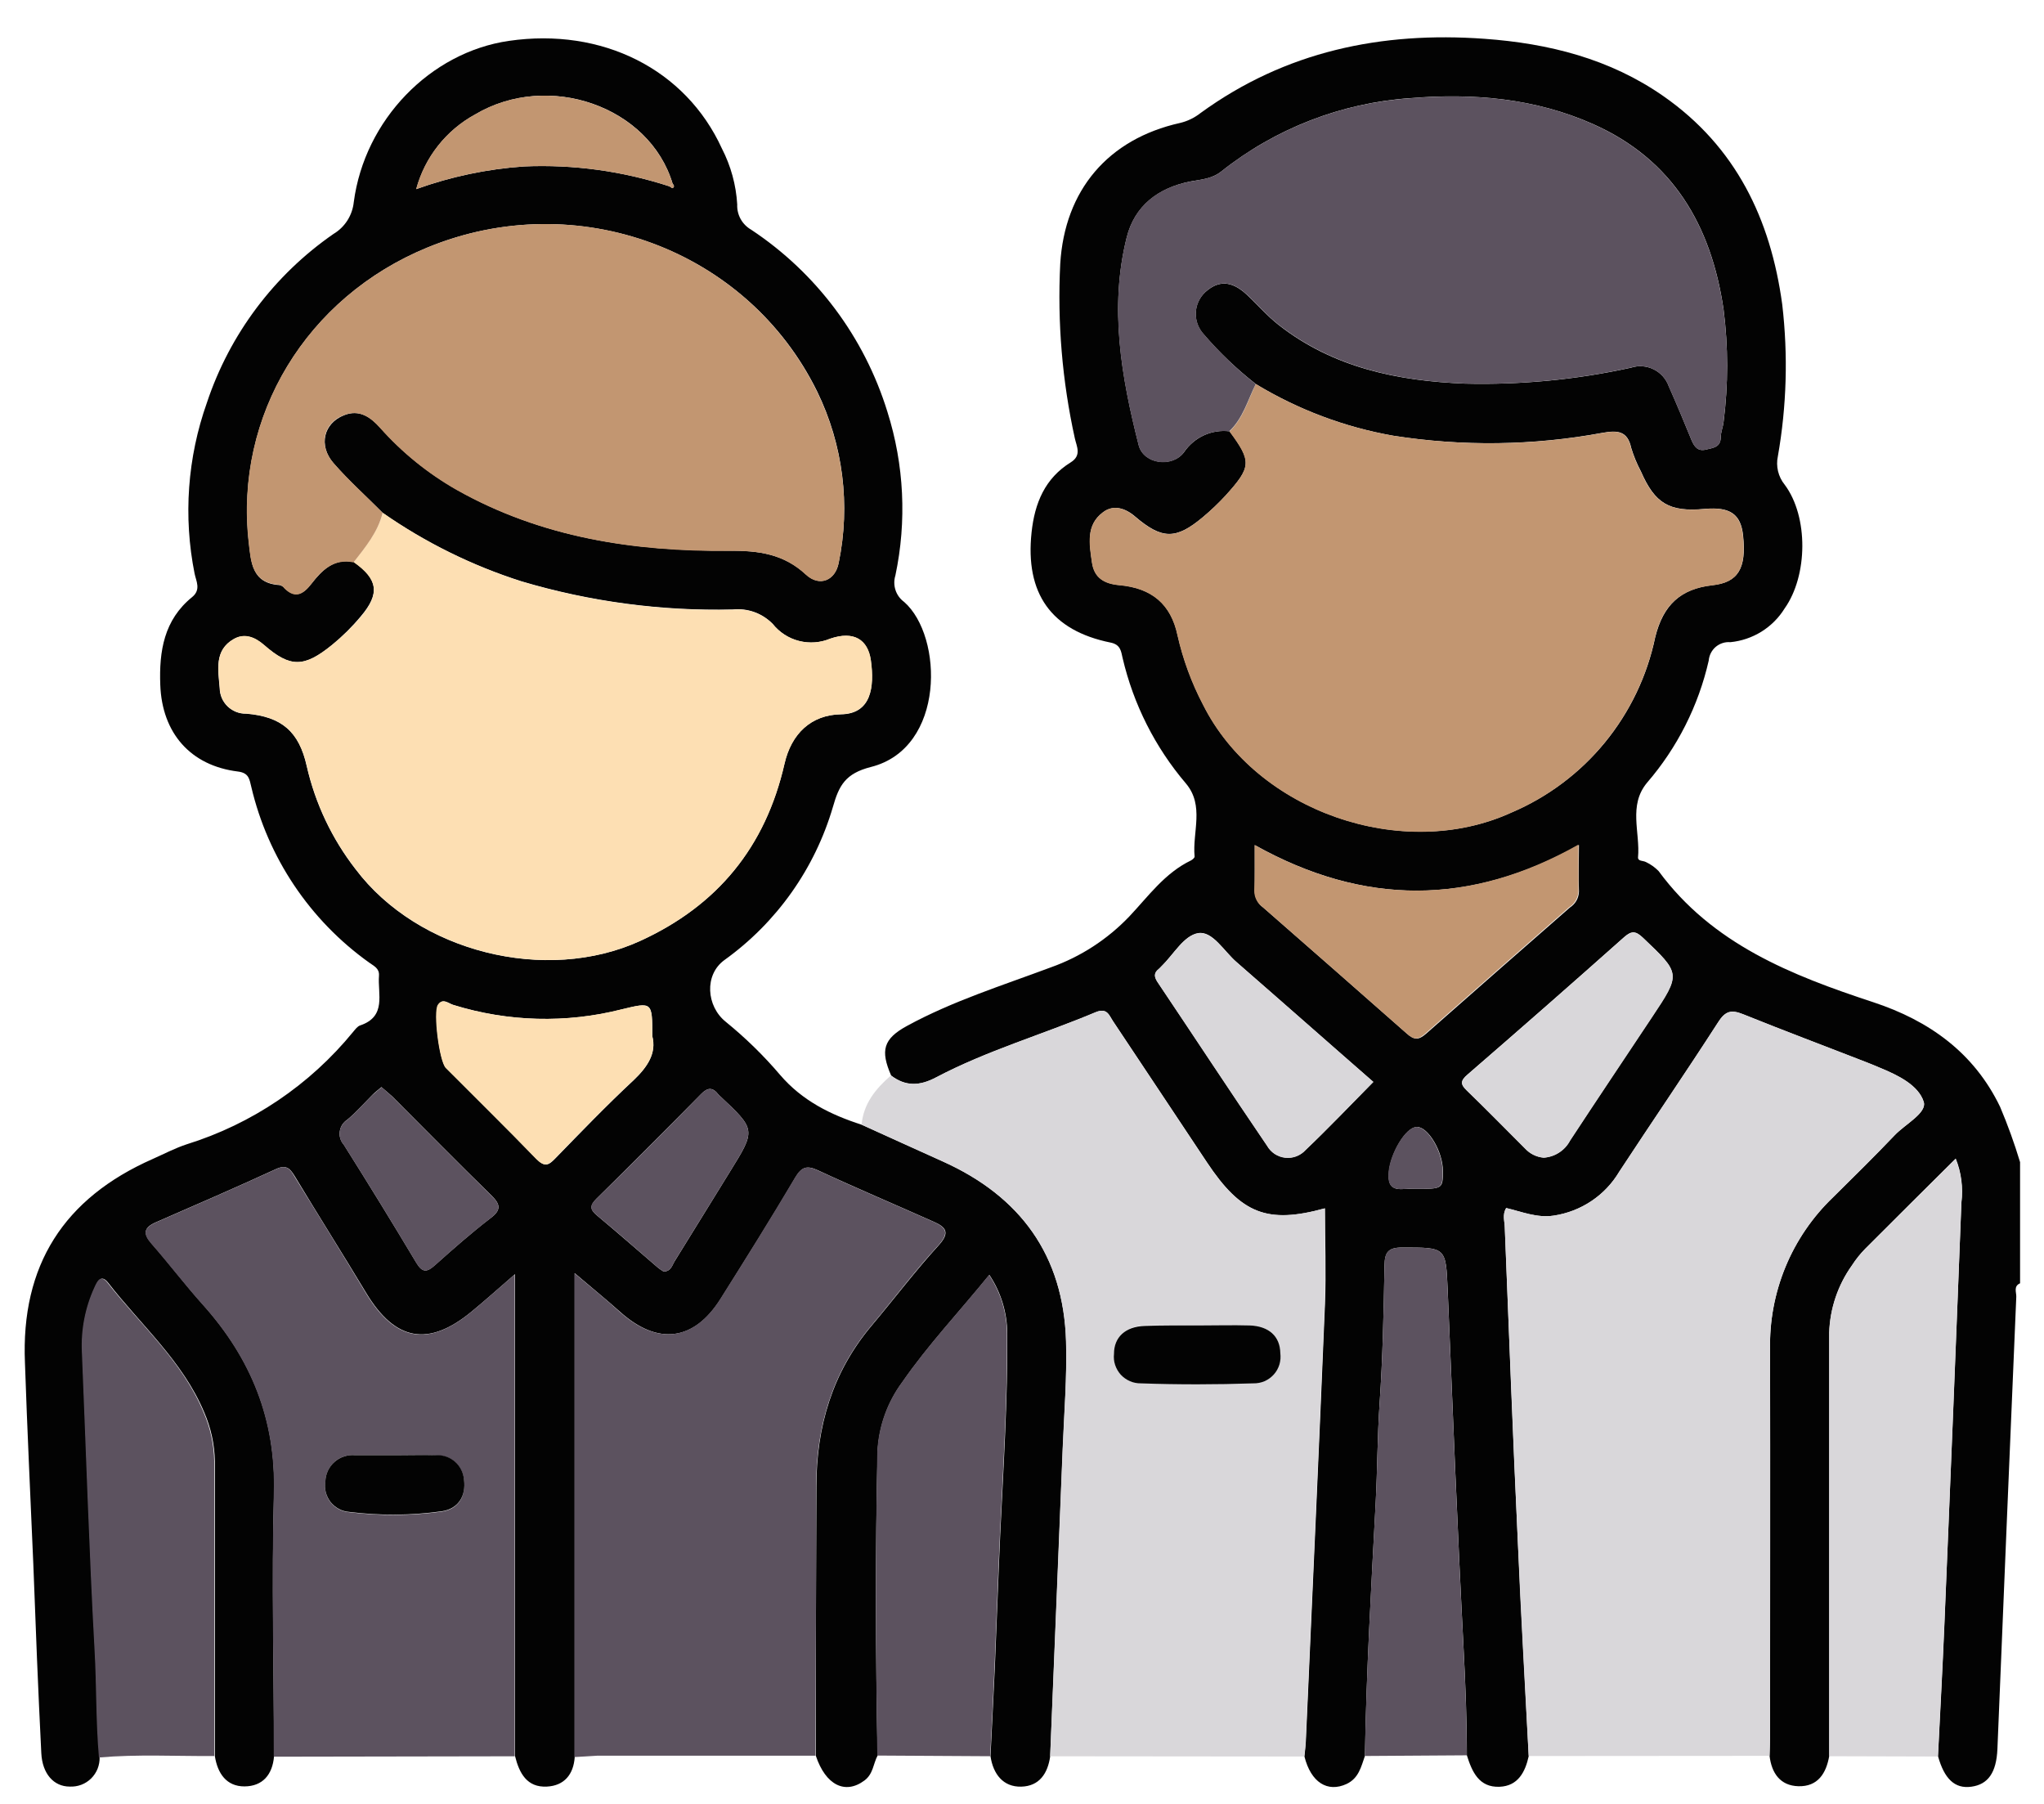 <svg width="34" height="30" viewBox="0 0 34 30" fill="none" xmlns="http://www.w3.org/2000/svg">
<g id="Analistas">
<path id="Vector" d="M22.704 29.203C22.641 29.382 22.602 29.572 22.4 29.668C22.081 29.816 21.805 29.641 21.698 29.211C21.706 29.125 21.718 29.039 21.722 28.953C21.83 26.532 21.94 24.111 22.04 21.688C22.061 21.157 22.04 20.626 22.04 20.095C21.085 20.36 20.649 20.189 20.078 19.331C19.558 18.548 19.038 17.766 18.516 16.984C18.45 16.886 18.419 16.753 18.225 16.834C17.342 17.204 16.416 17.471 15.569 17.919C15.303 18.061 15.064 18.07 14.823 17.886C14.643 17.471 14.69 17.278 15.088 17.061C15.848 16.647 16.674 16.389 17.479 16.088C17.975 15.912 18.423 15.621 18.786 15.24C19.101 14.907 19.375 14.519 19.81 14.31C19.835 14.297 19.873 14.265 19.871 14.245C19.832 13.839 20.038 13.399 19.727 13.03C19.214 12.428 18.853 11.712 18.673 10.941C18.648 10.835 18.642 10.721 18.476 10.687C17.483 10.487 17.051 9.867 17.159 8.855C17.211 8.366 17.382 7.954 17.811 7.689C17.997 7.573 17.908 7.423 17.879 7.29C17.669 6.338 17.587 5.363 17.636 4.389C17.709 3.161 18.433 2.312 19.628 2.045C19.753 2.016 19.871 1.958 19.972 1.878C21.384 0.853 22.977 0.522 24.691 0.645C25.762 0.722 26.778 0.977 27.671 1.6C28.874 2.44 29.453 3.642 29.646 5.065C29.744 5.906 29.72 6.756 29.573 7.589C29.555 7.671 29.557 7.756 29.576 7.837C29.596 7.919 29.633 7.995 29.686 8.06C30.084 8.592 30.072 9.574 29.686 10.118C29.589 10.275 29.457 10.407 29.3 10.505C29.143 10.602 28.966 10.662 28.782 10.68C28.694 10.672 28.607 10.701 28.539 10.758C28.472 10.816 28.43 10.898 28.423 10.986C28.252 11.737 27.9 12.434 27.397 13.017C27.081 13.397 27.286 13.846 27.247 14.261C27.247 14.326 27.331 14.31 27.38 14.337C27.458 14.374 27.528 14.424 27.589 14.486C28.482 15.701 29.797 16.219 31.159 16.667C32.088 16.973 32.836 17.506 33.27 18.408C33.397 18.708 33.508 19.015 33.602 19.327V21.342C33.489 21.391 33.542 21.492 33.539 21.567C33.432 24.075 33.328 26.582 33.225 29.089C33.208 29.479 33.07 29.676 32.792 29.714C32.515 29.753 32.341 29.581 32.237 29.206C32.273 28.482 32.313 27.758 32.343 27.034C32.44 24.689 32.535 22.342 32.627 19.995C32.657 19.748 32.625 19.498 32.532 19.267C32.022 19.774 31.524 20.267 31.03 20.763C30.946 20.848 30.871 20.941 30.807 21.041C30.572 21.369 30.441 21.759 30.428 22.161C30.428 24.509 30.428 26.856 30.428 29.2C30.378 29.492 30.238 29.715 29.914 29.706C29.613 29.697 29.469 29.49 29.435 29.201C29.435 29.082 29.444 28.964 29.444 28.844C29.444 26.711 29.444 24.578 29.444 22.445C29.433 21.974 29.52 21.506 29.7 21.07C29.88 20.634 30.149 20.24 30.489 19.914C30.836 19.571 31.183 19.23 31.518 18.878C31.694 18.693 32.059 18.507 31.999 18.322C31.912 18.049 31.576 17.883 31.279 17.761C31.2 17.728 31.121 17.693 31.04 17.663C30.358 17.397 29.672 17.14 28.992 16.866C28.802 16.789 28.701 16.807 28.581 16.999C28.043 17.834 27.48 18.655 26.935 19.486C26.819 19.682 26.66 19.849 26.471 19.975C26.282 20.101 26.067 20.184 25.842 20.217C25.567 20.258 25.311 20.152 25.055 20.09C24.987 20.201 25.027 20.31 25.031 20.415C25.101 22.156 25.163 23.897 25.248 25.638C25.302 26.833 25.368 28.015 25.429 29.204C25.371 29.47 25.25 29.703 24.944 29.715C24.602 29.729 24.486 29.466 24.4 29.192C24.4 28.609 24.377 28.027 24.347 27.444C24.243 25.452 24.165 23.452 24.081 21.456C24.05 20.737 24.056 20.747 23.323 20.747C23.093 20.747 23.034 20.825 23.03 21.044C23.016 21.812 23.001 22.579 22.948 23.345C22.911 23.894 22.912 24.445 22.883 24.995C22.809 26.398 22.728 27.799 22.704 29.203ZM20.89 6.387C20.575 6.141 20.285 5.865 20.025 5.562C19.935 5.466 19.886 5.338 19.89 5.207C19.894 5.075 19.95 4.95 20.046 4.86C20.267 4.658 20.486 4.668 20.733 4.895C20.915 5.064 21.078 5.255 21.273 5.407C22.182 6.117 23.254 6.336 24.368 6.38C25.296 6.403 26.223 6.314 27.129 6.115C27.254 6.074 27.39 6.084 27.507 6.142C27.625 6.2 27.715 6.302 27.759 6.425C27.891 6.722 28.015 7.02 28.138 7.321C28.185 7.432 28.245 7.511 28.38 7.476C28.492 7.447 28.62 7.443 28.623 7.273C28.623 7.188 28.66 7.104 28.67 7.019C28.749 6.397 28.749 5.767 28.67 5.145C28.465 3.748 27.825 2.652 26.498 2.063C25.533 1.634 24.506 1.546 23.459 1.632C22.311 1.711 21.213 2.137 20.312 2.854C20.159 2.975 19.973 2.987 19.795 3.019C19.264 3.126 18.873 3.424 18.742 3.949C18.45 5.115 18.653 6.265 18.941 7.402C19.023 7.723 19.503 7.78 19.695 7.52C19.778 7.398 19.892 7.301 20.026 7.239C20.16 7.178 20.308 7.155 20.454 7.173C20.823 7.673 20.82 7.763 20.384 8.244C20.266 8.371 20.141 8.49 20.008 8.601C19.561 8.975 19.33 8.973 18.879 8.588C18.711 8.444 18.516 8.392 18.348 8.519C18.061 8.732 18.122 9.05 18.166 9.357C18.203 9.609 18.369 9.707 18.618 9.73C19.162 9.778 19.48 10.047 19.589 10.567C19.68 10.967 19.822 11.354 20.013 11.718C20.905 13.498 23.333 14.338 25.142 13.512C25.746 13.255 26.279 12.856 26.695 12.349C27.111 11.841 27.399 11.241 27.533 10.598C27.666 10.057 27.96 9.791 28.484 9.732C28.91 9.686 29.053 9.456 28.995 8.908C28.958 8.55 28.779 8.426 28.358 8.463C27.768 8.517 27.53 8.376 27.295 7.839C27.229 7.714 27.175 7.584 27.134 7.449C27.072 7.16 26.902 7.155 26.656 7.198C25.507 7.411 24.33 7.427 23.175 7.246C22.367 7.104 21.592 6.812 20.89 6.387ZM20.872 14.054C20.872 14.344 20.872 14.585 20.872 14.819C20.872 14.873 20.884 14.926 20.909 14.973C20.933 15.021 20.969 15.062 21.013 15.093C21.81 15.79 22.607 16.487 23.404 17.191C23.529 17.303 23.602 17.295 23.722 17.191C24.519 16.487 25.316 15.791 26.113 15.093C26.158 15.064 26.195 15.025 26.222 14.979C26.248 14.933 26.263 14.88 26.264 14.827C26.255 14.584 26.264 14.341 26.264 14.053C24.454 15.062 22.688 15.068 20.872 14.054ZM25.679 19.253C25.77 19.246 25.858 19.217 25.935 19.166C26.012 19.116 26.074 19.047 26.116 18.966C26.566 18.28 27.023 17.599 27.477 16.916C27.962 16.189 27.958 16.192 27.331 15.596C27.211 15.483 27.144 15.471 27.016 15.584C26.153 16.352 25.284 17.114 24.41 17.87C24.288 17.975 24.292 18.035 24.401 18.136C24.728 18.45 25.044 18.776 25.365 19.096C25.446 19.186 25.558 19.242 25.679 19.253ZM22.845 17.993C22.082 17.329 21.332 16.665 20.571 16.001C20.362 15.822 20.172 15.478 19.931 15.518C19.689 15.558 19.521 15.874 19.321 16.068C19.305 16.082 19.292 16.101 19.274 16.114C19.189 16.182 19.199 16.247 19.257 16.335C19.866 17.24 20.463 18.151 21.077 19.053C21.108 19.108 21.152 19.155 21.204 19.189C21.257 19.224 21.317 19.245 21.38 19.252C21.442 19.259 21.506 19.251 21.564 19.229C21.623 19.206 21.676 19.17 21.718 19.124C22.098 18.762 22.462 18.379 22.845 17.993ZM23.539 19.772C24 19.772 24 19.772 24.001 19.473C24.001 19.15 23.753 18.735 23.566 18.742C23.378 18.75 23.134 19.183 23.104 19.476C23.057 19.885 23.341 19.749 23.537 19.772H23.539Z" fill="#030303"/>
<path id="Vector_2" d="M17.469 29.208C17.429 29.492 17.29 29.705 16.988 29.713C16.687 29.721 16.52 29.504 16.476 29.207C16.501 28.699 16.527 28.192 16.55 27.683C16.581 26.96 16.605 26.236 16.638 25.512C16.691 24.399 16.763 23.286 16.755 22.172C16.752 21.826 16.649 21.489 16.457 21.202C15.962 21.813 15.441 22.363 15.011 22.985C14.764 23.318 14.621 23.716 14.598 24.131C14.558 25.819 14.565 27.508 14.598 29.196C14.526 29.329 14.526 29.502 14.38 29.61C14.059 29.85 13.733 29.688 13.57 29.198C13.57 27.705 13.573 26.212 13.58 24.719C13.58 23.726 13.846 22.823 14.495 22.051C14.871 21.605 15.223 21.138 15.616 20.708C15.812 20.492 15.728 20.405 15.53 20.318C14.89 20.032 14.243 19.759 13.608 19.464C13.417 19.375 13.333 19.409 13.227 19.587C12.829 20.265 12.406 20.934 11.987 21.602C11.543 22.305 10.941 22.378 10.315 21.817C10.086 21.613 9.848 21.419 9.56 21.174V29.221C9.54 29.512 9.384 29.697 9.098 29.712C8.765 29.73 8.637 29.488 8.567 29.204V21.19C8.284 21.435 8.067 21.63 7.843 21.814C7.126 22.404 6.575 22.303 6.092 21.504C5.702 20.855 5.296 20.214 4.908 19.569C4.833 19.448 4.775 19.363 4.605 19.436C3.941 19.741 3.266 20.035 2.594 20.327C2.387 20.417 2.378 20.517 2.525 20.684C2.817 21.016 3.084 21.371 3.38 21.7C4.177 22.591 4.593 23.607 4.558 24.828C4.517 26.289 4.558 27.75 4.558 29.211C4.532 29.514 4.369 29.707 4.067 29.709C3.766 29.71 3.618 29.491 3.574 29.204C3.574 27.57 3.574 25.937 3.574 24.303C3.569 24.021 3.508 23.742 3.395 23.484C3.039 22.637 2.347 22.039 1.801 21.335C1.68 21.18 1.623 21.316 1.579 21.412C1.426 21.747 1.355 22.115 1.372 22.484C1.441 24.136 1.492 25.79 1.583 27.442C1.617 28.035 1.603 28.63 1.657 29.224C1.659 29.29 1.647 29.355 1.623 29.416C1.599 29.476 1.562 29.531 1.516 29.577C1.469 29.623 1.413 29.659 1.352 29.682C1.291 29.705 1.225 29.715 1.16 29.712C0.894 29.712 0.704 29.499 0.687 29.156C0.634 28.107 0.593 27.058 0.554 26.009C0.506 24.894 0.453 23.78 0.415 22.666C0.346 21.043 1.062 19.926 2.541 19.274C2.728 19.191 2.912 19.094 3.104 19.031C4.19 18.693 5.153 18.043 5.873 17.162C5.908 17.121 5.945 17.068 5.992 17.053C6.435 16.903 6.28 16.531 6.304 16.226C6.313 16.102 6.216 16.064 6.14 16.008C5.154 15.304 4.457 14.265 4.18 13.086C4.149 12.963 4.144 12.854 3.958 12.831C3.168 12.734 2.695 12.19 2.666 11.39C2.645 10.829 2.728 10.308 3.197 9.929C3.347 9.806 3.262 9.663 3.237 9.54C3.047 8.591 3.118 7.608 3.442 6.696C3.821 5.558 4.561 4.573 5.548 3.89C5.642 3.834 5.721 3.757 5.78 3.664C5.838 3.572 5.874 3.468 5.885 3.359C6.066 1.991 7.16 0.869 8.464 0.68C10.016 0.454 11.405 1.15 12.008 2.47C12.157 2.759 12.244 3.076 12.263 3.4C12.259 3.485 12.279 3.569 12.32 3.643C12.361 3.717 12.422 3.778 12.495 3.82C13.578 4.537 14.378 5.607 14.761 6.848C15.04 7.729 15.085 8.667 14.894 9.57C14.869 9.65 14.87 9.735 14.896 9.814C14.922 9.894 14.973 9.962 15.04 10.011C15.691 10.582 15.728 12.442 14.488 12.755C14.062 12.863 13.956 13.063 13.855 13.419C13.554 14.446 12.919 15.343 12.049 15.967C11.712 16.212 11.749 16.734 12.072 16.993C12.399 17.259 12.702 17.554 12.975 17.875C13.343 18.305 13.816 18.539 14.334 18.705C14.784 18.909 15.233 19.114 15.683 19.316C16.974 19.897 17.692 20.878 17.733 22.307C17.751 22.901 17.702 23.503 17.678 24.09C17.61 25.796 17.54 27.502 17.469 29.208ZM11.139 3.1C11.157 3.11 11.181 3.133 11.188 3.129C11.226 3.106 11.21 3.079 11.188 3.053C10.803 1.769 9.121 1.179 7.901 1.905C7.663 2.035 7.454 2.212 7.286 2.425C7.118 2.638 6.995 2.883 6.924 3.145C7.502 2.937 8.106 2.81 8.718 2.768C9.539 2.732 10.359 2.845 11.139 3.1ZM5.883 9.342C6.29 9.629 6.322 9.873 6.003 10.248C5.858 10.423 5.697 10.583 5.521 10.727C5.061 11.101 4.828 11.106 4.391 10.727C4.237 10.594 4.064 10.528 3.889 10.628C3.558 10.814 3.63 11.148 3.654 11.443C3.655 11.5 3.667 11.557 3.689 11.609C3.712 11.662 3.745 11.709 3.786 11.749C3.827 11.788 3.876 11.819 3.929 11.84C3.982 11.861 4.039 11.871 4.096 11.869C4.685 11.919 4.976 12.167 5.102 12.742C5.244 13.365 5.521 13.949 5.913 14.454C6.953 15.834 9.079 16.365 10.648 15.649C11.936 15.061 12.733 14.085 13.048 12.705C13.162 12.204 13.487 11.888 13.989 11.88C14.492 11.872 14.547 11.432 14.485 10.984C14.436 10.637 14.201 10.488 13.81 10.622C13.645 10.691 13.463 10.704 13.29 10.659C13.117 10.615 12.964 10.515 12.853 10.375C12.767 10.288 12.663 10.22 12.548 10.179C12.433 10.138 12.31 10.123 12.188 10.136C10.999 10.164 9.813 10.006 8.673 9.667C7.851 9.405 7.074 9.022 6.366 8.529C6.092 8.254 5.804 7.998 5.548 7.703C5.292 7.408 5.385 7.039 5.722 6.906C5.976 6.803 6.162 6.935 6.321 7.109C6.688 7.522 7.121 7.872 7.601 8.145C9.01 8.942 10.55 9.171 12.131 9.157C12.623 9.157 13.039 9.213 13.409 9.556C13.632 9.764 13.895 9.653 13.951 9.359C14.15 8.397 14.024 7.396 13.594 6.513C12.432 4.146 9.593 3.095 7.111 4.116C5.095 4.943 3.901 6.917 4.139 9.019C4.177 9.353 4.191 9.701 4.65 9.73C4.682 9.737 4.711 9.754 4.732 9.779C4.913 9.958 5.046 9.879 5.179 9.709C5.355 9.485 5.552 9.28 5.883 9.346V9.342ZM10.851 17.227C10.851 16.661 10.851 16.661 10.349 16.785C9.424 17.021 8.453 16.995 7.541 16.712C7.459 16.686 7.366 16.592 7.289 16.712C7.212 16.831 7.308 17.652 7.422 17.762C7.924 18.267 8.434 18.766 8.929 19.278C9.062 19.41 9.122 19.384 9.233 19.27C9.662 18.829 10.09 18.384 10.54 17.965C10.774 17.742 10.924 17.513 10.851 17.231V17.227ZM6.347 18.077C6.288 18.128 6.237 18.165 6.193 18.21C6.061 18.343 5.928 18.494 5.779 18.62C5.745 18.642 5.716 18.67 5.694 18.703C5.672 18.737 5.658 18.775 5.652 18.815C5.646 18.855 5.649 18.895 5.661 18.934C5.673 18.972 5.692 19.007 5.719 19.037C6.128 19.686 6.53 20.339 6.924 20.998C7.03 21.176 7.107 21.156 7.241 21.035C7.539 20.769 7.84 20.504 8.156 20.261C8.336 20.128 8.33 20.033 8.176 19.883C7.62 19.339 7.074 18.784 6.524 18.234C6.471 18.185 6.413 18.138 6.347 18.081V18.077ZM11.037 21.146C11.162 21.146 11.179 21.044 11.222 20.975C11.53 20.48 11.834 19.983 12.142 19.486C12.575 18.788 12.575 18.789 11.972 18.224L11.95 18.202C11.857 18.082 11.774 18.08 11.663 18.194C11.086 18.779 10.506 19.36 9.921 19.936C9.806 20.051 9.814 20.117 9.932 20.215C10.272 20.498 10.605 20.791 10.941 21.079C10.972 21.103 11.004 21.126 11.037 21.146Z" fill="#030303"/>
<path id="Vector_3" d="M25.428 29.204C25.367 28.015 25.295 26.827 25.247 25.638C25.169 23.897 25.1 22.156 25.03 20.415C25.03 20.31 24.986 20.201 25.053 20.09C25.319 20.152 25.566 20.258 25.841 20.217C26.066 20.184 26.281 20.101 26.47 19.975C26.659 19.849 26.818 19.682 26.934 19.486C27.479 18.655 28.042 17.834 28.58 16.999C28.701 16.813 28.801 16.794 28.991 16.866C29.671 17.141 30.357 17.397 31.039 17.663C31.12 17.693 31.199 17.728 31.278 17.761C31.575 17.883 31.911 18.049 31.998 18.322C32.058 18.507 31.693 18.693 31.517 18.878C31.181 19.23 30.835 19.571 30.488 19.914C30.148 20.24 29.879 20.634 29.699 21.07C29.52 21.506 29.432 21.974 29.443 22.445C29.45 24.578 29.443 26.711 29.443 28.844C29.443 28.964 29.443 29.082 29.434 29.201L25.428 29.204Z" fill="#D9D7DA"/>
<path id="Vector_4" d="M17.468 29.208C17.537 27.502 17.606 25.795 17.676 24.088C17.7 23.494 17.749 22.893 17.732 22.306C17.691 20.877 16.972 19.895 15.681 19.315C15.231 19.113 14.782 18.907 14.332 18.704C14.363 18.353 14.567 18.106 14.818 17.887C15.06 18.072 15.292 18.062 15.565 17.92C16.416 17.473 17.342 17.206 18.221 16.835C18.415 16.754 18.445 16.887 18.512 16.985C19.034 17.766 19.555 18.549 20.073 19.332C20.645 20.19 21.08 20.356 22.035 20.096C22.035 20.627 22.054 21.158 22.035 21.689C21.936 24.112 21.825 26.533 21.718 28.954C21.718 29.041 21.702 29.126 21.694 29.212L17.468 29.208ZM19.946 22.043C19.645 22.043 19.343 22.035 19.042 22.043C18.74 22.051 18.533 22.229 18.532 22.506C18.524 22.569 18.531 22.632 18.55 22.692C18.57 22.752 18.602 22.807 18.645 22.854C18.687 22.9 18.739 22.937 18.797 22.962C18.855 22.987 18.918 22.999 18.98 22.998C19.603 23.02 20.228 23.019 20.851 22.998C20.914 22.999 20.976 22.987 21.034 22.962C21.092 22.936 21.144 22.899 21.186 22.852C21.229 22.806 21.26 22.75 21.279 22.69C21.298 22.63 21.304 22.566 21.297 22.504C21.297 22.225 21.107 22.053 20.785 22.043C20.505 22.035 20.225 22.043 19.946 22.043Z" fill="#D9D7DA"/>
<path id="Vector_5" d="M9.555 29.221V21.174C9.843 21.419 10.086 21.613 10.309 21.817C10.936 22.378 11.538 22.305 11.981 21.602C12.401 20.938 12.819 20.265 13.222 19.587C13.328 19.409 13.412 19.375 13.603 19.464C14.238 19.759 14.884 20.032 15.525 20.318C15.723 20.405 15.806 20.492 15.611 20.708C15.213 21.139 14.866 21.605 14.49 22.051C13.842 22.823 13.576 23.726 13.575 24.719C13.575 26.212 13.571 27.705 13.564 29.198C12.357 29.198 11.15 29.198 9.941 29.198C9.812 29.204 9.684 29.216 9.555 29.221Z" fill="#5C525F"/>
<path id="Vector_6" d="M4.554 29.215C4.554 27.754 4.518 26.293 4.554 24.832C4.588 23.611 4.174 22.595 3.376 21.704C3.079 21.375 2.812 21.02 2.52 20.688C2.373 20.521 2.387 20.423 2.589 20.331C3.261 20.039 3.933 19.745 4.6 19.44C4.771 19.361 4.829 19.447 4.903 19.573C5.301 20.218 5.7 20.86 6.088 21.508C6.57 22.305 7.121 22.408 7.838 21.819C8.062 21.634 8.279 21.439 8.562 21.194V29.208L4.554 29.215ZM6.586 24.201C6.36 24.201 6.134 24.201 5.908 24.201C5.846 24.195 5.783 24.202 5.723 24.222C5.663 24.241 5.608 24.273 5.562 24.315C5.515 24.357 5.478 24.408 5.452 24.465C5.426 24.523 5.412 24.585 5.412 24.647C5.402 24.707 5.405 24.768 5.42 24.826C5.435 24.884 5.463 24.939 5.5 24.986C5.538 25.033 5.585 25.072 5.638 25.1C5.691 25.128 5.75 25.145 5.81 25.149C6.322 25.213 6.84 25.209 7.351 25.139C7.626 25.096 7.749 24.889 7.718 24.618C7.711 24.503 7.659 24.396 7.574 24.319C7.489 24.242 7.376 24.202 7.262 24.206C7.04 24.191 6.811 24.201 6.586 24.201Z" fill="#5C525F"/>
<path id="Vector_7" d="M30.426 29.207C30.426 26.859 30.426 24.512 30.426 22.168C30.438 21.765 30.57 21.376 30.804 21.048C30.869 20.948 30.944 20.854 31.027 20.769C31.521 20.274 32.02 19.781 32.529 19.274C32.622 19.505 32.655 19.755 32.625 20.002C32.537 22.347 32.442 24.693 32.341 27.041C32.31 27.765 32.27 28.488 32.235 29.212L30.426 29.207Z" fill="#D9D7DA"/>
<path id="Vector_8" d="M1.646 29.228C1.593 28.634 1.607 28.039 1.573 27.446C1.482 25.794 1.431 24.14 1.362 22.488C1.344 22.118 1.415 21.749 1.569 21.412C1.613 21.316 1.67 21.18 1.791 21.335C2.341 22.039 3.033 22.637 3.385 23.484C3.498 23.742 3.559 24.021 3.564 24.303C3.564 25.937 3.564 27.571 3.564 29.204C2.927 29.208 2.287 29.172 1.646 29.228Z" fill="#5C525F"/>
<path id="Vector_9" d="M14.593 29.196C14.566 27.508 14.56 25.819 14.593 24.131C14.616 23.716 14.759 23.318 15.006 22.985C15.436 22.363 15.957 21.813 16.452 21.202C16.644 21.489 16.747 21.826 16.75 22.172C16.758 23.286 16.686 24.399 16.633 25.512C16.6 26.236 16.576 26.96 16.545 27.683C16.523 28.192 16.496 28.699 16.471 29.207L14.593 29.196Z" fill="#5C525F"/>
<path id="Vector_10" d="M22.703 29.203C22.727 27.799 22.808 26.398 22.882 24.995C22.912 24.445 22.91 23.894 22.948 23.344C23.001 22.579 23.015 21.812 23.03 21.044C23.03 20.825 23.092 20.747 23.322 20.747C24.055 20.747 24.05 20.737 24.08 21.456C24.164 23.448 24.242 25.45 24.346 27.444C24.377 28.027 24.398 28.609 24.399 29.192L22.703 29.203Z" fill="#5C525F"/>
<path id="Vector_11" d="M20.889 6.387C21.59 6.812 22.365 7.104 23.172 7.246C24.327 7.428 25.504 7.413 26.653 7.201C26.899 7.157 27.069 7.163 27.131 7.452C27.172 7.587 27.226 7.717 27.292 7.841C27.524 8.373 27.762 8.52 28.355 8.465C28.776 8.428 28.955 8.553 28.992 8.91C29.05 9.459 28.907 9.689 28.481 9.735C27.957 9.794 27.659 10.059 27.53 10.601C27.396 11.243 27.108 11.844 26.692 12.351C26.276 12.859 25.743 13.258 25.139 13.515C23.33 14.341 20.902 13.5 20.01 11.721C19.819 11.357 19.677 10.97 19.586 10.569C19.477 10.05 19.159 9.78 18.615 9.733C18.366 9.71 18.2 9.612 18.163 9.359C18.119 9.059 18.058 8.735 18.345 8.521C18.515 8.388 18.71 8.447 18.876 8.59C19.327 8.975 19.558 8.978 20.005 8.604C20.138 8.493 20.263 8.374 20.381 8.246C20.817 7.766 20.82 7.675 20.451 7.176C20.678 6.958 20.758 6.658 20.889 6.387Z" fill="#C29671"/>
<path id="Vector_12" d="M20.888 6.387C20.755 6.653 20.676 6.958 20.447 7.173C20.301 7.156 20.154 7.18 20.021 7.241C19.889 7.303 19.775 7.4 19.694 7.521C19.501 7.787 19.022 7.724 18.939 7.403C18.651 6.269 18.448 5.119 18.74 3.95C18.873 3.419 19.261 3.124 19.793 3.02C19.971 2.986 20.157 2.976 20.31 2.855C21.211 2.139 22.309 1.713 23.457 1.634C24.508 1.547 25.531 1.634 26.496 2.064C27.824 2.654 28.463 3.748 28.669 5.146C28.749 5.769 28.749 6.398 28.669 7.02C28.66 7.105 28.624 7.189 28.623 7.274C28.623 7.444 28.49 7.448 28.38 7.477C28.247 7.512 28.184 7.434 28.138 7.322C28.014 7.022 27.891 6.723 27.758 6.427C27.715 6.303 27.625 6.201 27.508 6.143C27.391 6.084 27.256 6.074 27.131 6.113C26.225 6.312 25.298 6.402 24.37 6.379C23.256 6.335 22.184 6.113 21.275 5.405C21.08 5.254 20.917 5.063 20.735 4.894C20.488 4.667 20.269 4.656 20.048 4.858C19.953 4.949 19.896 5.074 19.892 5.205C19.889 5.337 19.937 5.465 20.027 5.561C20.286 5.864 20.574 6.141 20.888 6.387Z" fill="#5C525F"/>
<path id="Vector_13" d="M20.87 14.054C22.686 15.068 24.456 15.062 26.256 14.046C26.256 14.335 26.256 14.578 26.256 14.821C26.254 14.874 26.239 14.926 26.213 14.972C26.186 15.019 26.149 15.058 26.104 15.086C25.307 15.785 24.51 16.481 23.713 17.185C23.593 17.292 23.52 17.3 23.395 17.185C22.598 16.481 21.801 15.784 21.004 15.086C20.96 15.056 20.924 15.014 20.9 14.967C20.875 14.919 20.863 14.866 20.863 14.813C20.875 14.582 20.87 14.344 20.87 14.054Z" fill="#C29671"/>
<path id="Vector_14" d="M25.677 19.253C25.558 19.243 25.448 19.189 25.367 19.101C25.045 18.781 24.729 18.456 24.402 18.141C24.293 18.035 24.289 17.975 24.412 17.875C25.285 17.118 26.154 16.356 27.017 15.589C27.15 15.477 27.213 15.489 27.332 15.601C27.959 16.198 27.963 16.194 27.478 16.922C27.024 17.604 26.567 18.286 26.117 18.971C26.074 19.052 26.011 19.12 25.934 19.169C25.857 19.219 25.769 19.247 25.677 19.253Z" fill="#D9D7DA"/>
<path id="Vector_15" d="M22.843 17.993C22.464 18.379 22.1 18.762 21.717 19.126C21.675 19.173 21.622 19.209 21.563 19.231C21.504 19.254 21.441 19.262 21.378 19.255C21.316 19.248 21.256 19.226 21.203 19.192C21.151 19.157 21.107 19.111 21.076 19.056C20.462 18.154 19.864 17.243 19.256 16.337C19.198 16.25 19.188 16.184 19.273 16.117C19.291 16.104 19.304 16.085 19.32 16.07C19.52 15.876 19.702 15.559 19.93 15.52C20.157 15.482 20.361 15.825 20.57 16.004C21.328 16.659 22.078 17.325 22.843 17.993Z" fill="#D9D7DA"/>
<path id="Vector_16" d="M23.534 19.772C23.339 19.749 23.054 19.885 23.098 19.476C23.129 19.183 23.373 18.75 23.561 18.742C23.748 18.735 23.996 19.15 23.996 19.473C23.995 19.772 23.995 19.772 23.534 19.772Z" fill="#5C525F"/>
<path id="Vector_17" d="M6.367 8.529C7.074 9.023 7.852 9.408 8.674 9.671C9.814 10.01 11 10.168 12.189 10.14C12.311 10.127 12.434 10.142 12.549 10.183C12.664 10.225 12.768 10.292 12.854 10.379C12.966 10.518 13.12 10.617 13.293 10.66C13.466 10.703 13.648 10.689 13.812 10.62C14.203 10.487 14.438 10.634 14.487 10.981C14.55 11.43 14.487 11.868 13.992 11.877C13.496 11.887 13.164 12.201 13.05 12.702C12.735 14.082 11.938 15.058 10.65 15.647C9.082 16.364 6.955 15.832 5.915 14.451C5.523 13.947 5.246 13.362 5.104 12.739C4.971 12.164 4.687 11.916 4.098 11.867C4.041 11.868 3.985 11.858 3.931 11.838C3.878 11.817 3.829 11.786 3.788 11.746C3.747 11.706 3.714 11.659 3.692 11.607C3.669 11.554 3.657 11.498 3.656 11.44C3.632 11.146 3.561 10.811 3.891 10.625C4.067 10.525 4.239 10.59 4.393 10.725C4.83 11.108 5.057 11.103 5.524 10.725C5.698 10.584 5.859 10.427 6.004 10.256C6.323 9.877 6.291 9.637 5.883 9.35C6.08 9.092 6.287 8.845 6.367 8.529Z" fill="#FDDFB3"/>
<path id="Vector_18" d="M6.365 8.529C6.285 8.852 6.078 9.099 5.881 9.353C5.551 9.286 5.35 9.485 5.176 9.715C5.043 9.885 4.91 9.965 4.731 9.786C4.711 9.756 4.681 9.734 4.646 9.725C4.187 9.695 4.173 9.347 4.135 9.014C3.9 6.917 5.094 4.943 7.11 4.116C9.592 3.095 12.43 4.142 13.592 6.518C14.023 7.401 14.149 8.402 13.95 9.365C13.894 9.658 13.631 9.763 13.408 9.561C13.037 9.213 12.621 9.153 12.13 9.163C10.548 9.176 9.009 8.942 7.6 8.151C7.119 7.878 6.687 7.528 6.32 7.115C6.16 6.935 5.974 6.803 5.721 6.904C5.383 7.028 5.288 7.404 5.547 7.7C5.806 7.997 6.091 8.248 6.365 8.529Z" fill="#C29671"/>
<path id="Vector_19" d="M10.849 17.231C10.922 17.513 10.772 17.742 10.533 17.966C10.083 18.384 9.655 18.829 9.226 19.27C9.115 19.384 9.049 19.403 8.922 19.278C8.427 18.766 7.917 18.267 7.415 17.762C7.306 17.652 7.202 16.833 7.282 16.712C7.362 16.591 7.452 16.691 7.534 16.712C8.446 16.995 9.417 17.021 10.342 16.785C10.849 16.665 10.849 16.665 10.849 17.231Z" fill="#FDDFB3"/>
<path id="Vector_20" d="M6.347 18.081C6.412 18.138 6.47 18.185 6.523 18.236C7.073 18.786 7.619 19.341 8.176 19.886C8.33 20.036 8.335 20.126 8.156 20.263C7.84 20.506 7.538 20.77 7.241 21.038C7.108 21.158 7.029 21.178 6.923 21C6.53 20.341 6.129 19.688 5.719 19.04C5.692 19.01 5.672 18.975 5.66 18.936C5.649 18.898 5.646 18.857 5.651 18.817C5.657 18.778 5.671 18.74 5.693 18.706C5.715 18.672 5.744 18.644 5.778 18.623C5.924 18.497 6.055 18.349 6.193 18.212C6.241 18.169 6.287 18.131 6.347 18.081Z" fill="#5C525F"/>
<path id="Vector_21" d="M11.037 21.146C11.004 21.126 10.972 21.103 10.941 21.079C10.605 20.79 10.277 20.498 9.932 20.215C9.813 20.117 9.799 20.051 9.921 19.936C10.507 19.362 11.088 18.781 11.662 18.194C11.774 18.08 11.856 18.082 11.949 18.202L11.972 18.224C12.575 18.789 12.575 18.788 12.142 19.486C11.834 19.983 11.529 20.48 11.221 20.975C11.179 21.047 11.162 21.146 11.037 21.146Z" fill="#5C525F"/>
<path id="Vector_22" d="M11.139 3.1C10.358 2.845 9.537 2.732 8.716 2.768C8.104 2.81 7.5 2.937 6.922 3.145C6.993 2.883 7.116 2.638 7.284 2.425C7.452 2.212 7.661 2.035 7.899 1.905C9.119 1.179 10.801 1.772 11.187 3.053L11.139 3.1Z" fill="#C29671"/>
<path id="Vector_23" d="M11.186 3.053C11.208 3.079 11.224 3.106 11.186 3.129C11.178 3.129 11.154 3.11 11.137 3.1L11.186 3.053Z" fill="#C29671"/>
<path id="Vector_24" d="M19.946 22.043C20.225 22.043 20.505 22.035 20.785 22.043C21.107 22.053 21.294 22.225 21.297 22.504C21.305 22.567 21.3 22.632 21.282 22.693C21.263 22.754 21.232 22.811 21.189 22.858C21.146 22.906 21.094 22.944 21.035 22.97C20.977 22.995 20.913 23.007 20.849 23.006C20.226 23.027 19.602 23.028 18.979 23.006C18.916 23.007 18.853 22.995 18.796 22.97C18.738 22.945 18.686 22.908 18.643 22.862C18.601 22.815 18.569 22.76 18.549 22.7C18.529 22.64 18.523 22.577 18.53 22.514C18.53 22.237 18.721 22.061 19.04 22.051C19.359 22.04 19.644 22.043 19.946 22.043Z" fill="#030303"/>
<path id="Vector_25" d="M6.584 24.201C6.81 24.201 7.036 24.194 7.262 24.201C7.377 24.196 7.489 24.237 7.574 24.314C7.66 24.391 7.711 24.498 7.719 24.613C7.752 24.878 7.626 25.091 7.351 25.133C6.84 25.204 6.322 25.208 5.81 25.144C5.75 25.14 5.691 25.123 5.638 25.095C5.585 25.067 5.538 25.028 5.5 24.981C5.463 24.934 5.436 24.879 5.42 24.821C5.405 24.762 5.402 24.701 5.412 24.642C5.413 24.58 5.427 24.518 5.453 24.462C5.479 24.405 5.517 24.355 5.563 24.314C5.61 24.272 5.664 24.241 5.724 24.222C5.783 24.202 5.845 24.195 5.907 24.201C6.133 24.201 6.359 24.201 6.584 24.201Z" fill="#030303"/>
</g>
</svg>
